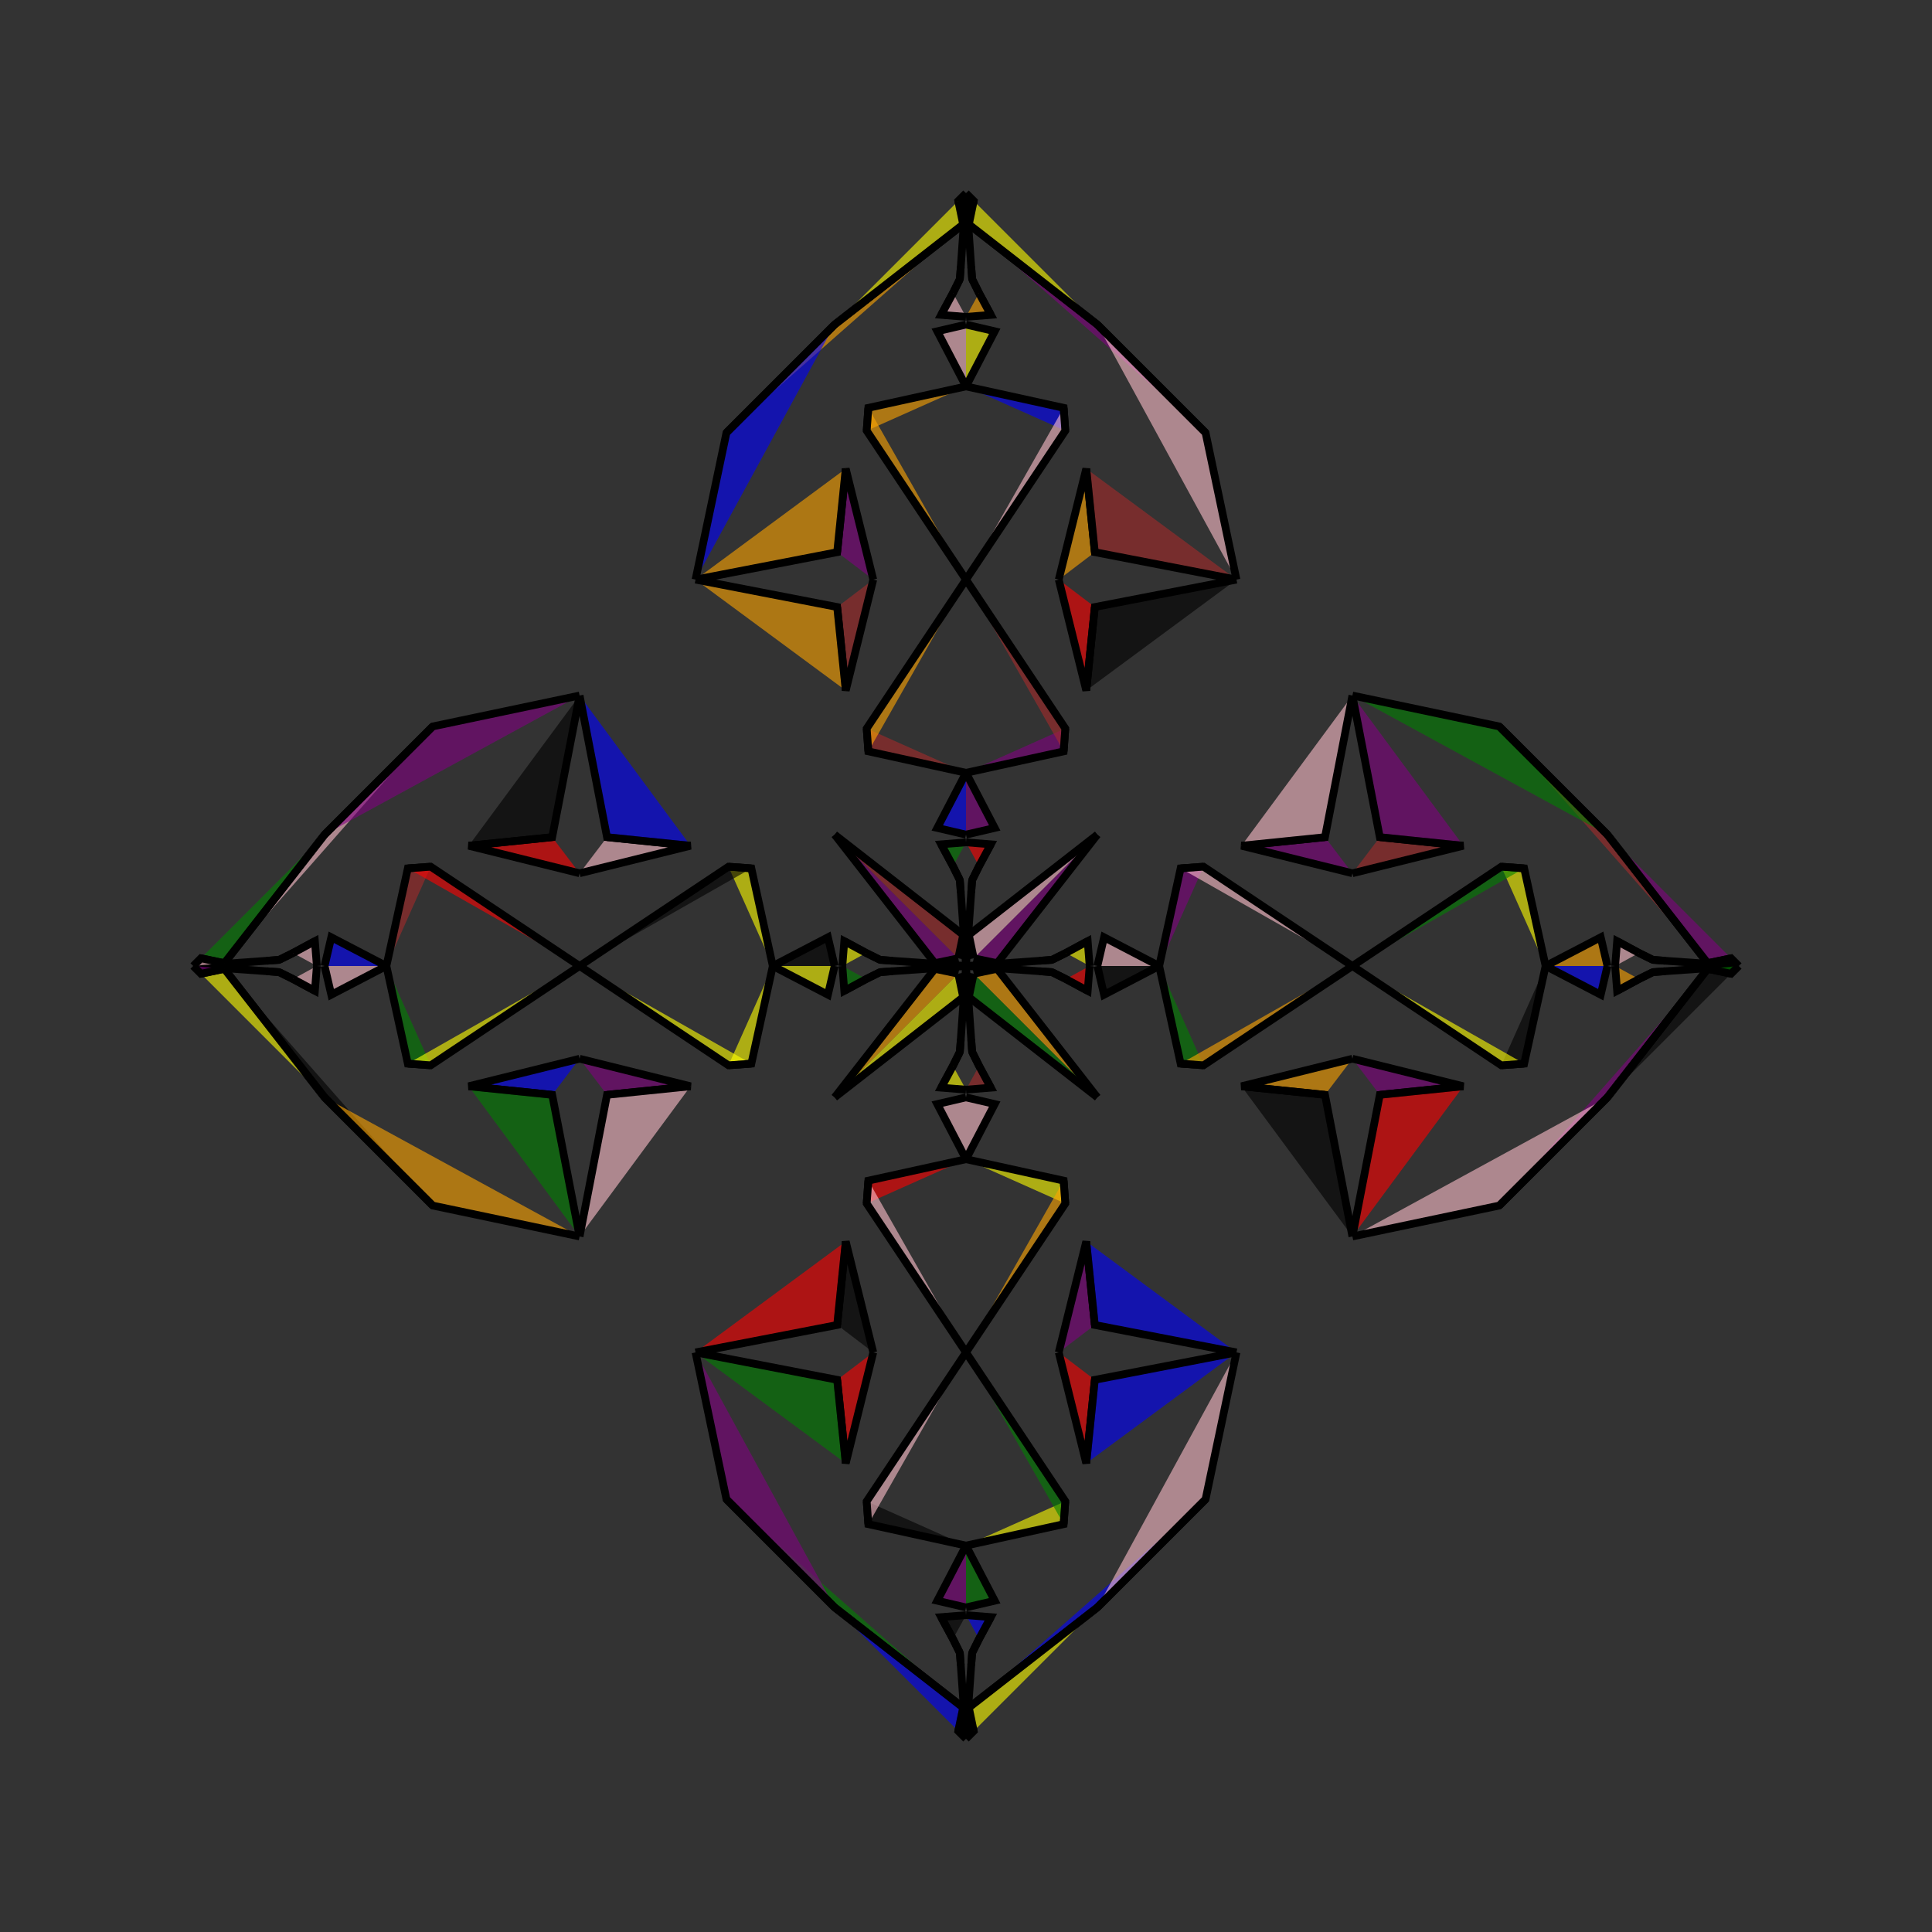 <?xml version="1.0" encoding="UTF-8"?>
<svg xmlns="http://www.w3.org/2000/svg" xmlns:xlink="http://www.w3.org/1999/xlink"
     width="250" height="250" viewBox="-125.0 -125.0 250 250">
<rect x="-125.0" y="-125.0" width="250" height="250" fill="#333333" stroke="none"/>
<defs>
</defs>
<path d="M0.0,-0.0 L9.499,-0.675 L11.121,-0.795" fill="pink" fill-opacity="0.6" stroke="black" stroke-width="1" />
<path d="M0.0,-0.0 L9.499,0.675 L11.121,0.795" fill="blue" fill-opacity="0.6" stroke="black" stroke-width="1" />
<path d="M9.499,-0.675 L11.121,-0.795 L12.92,-1.689" fill="blue" fill-opacity="0.6" stroke="black" stroke-width="1" />
<path d="M9.499,0.675 L11.121,0.795 L12.92,1.689" fill="blue" fill-opacity="0.6" stroke="black" stroke-width="1" />
<path d="M11.121,-0.795 L12.92,-1.689 L15.746,-3.214" fill="black" fill-opacity="0.6" stroke="black" stroke-width="1" />
<path d="M11.121,0.795 L12.92,1.689 L15.746,3.214" fill="yellow" fill-opacity="0.6" stroke="black" stroke-width="1" />
<path d="M12.92,-1.689 L15.746,-3.214 L16.0,-0.0" fill="yellow" fill-opacity="0.6" stroke="black" stroke-width="1" />
<path d="M12.92,1.689 L15.746,3.214 L16.0,-0.0" fill="red" fill-opacity="0.6" stroke="black" stroke-width="1" />
<path d="M31.0,69.0 L17.0,83.0 L0.368,95.966" fill="blue" fill-opacity="0.6" stroke="black" stroke-width="1" />
<path d="M31.0,-69.0 L17.0,-83.0 L0.368,-95.966" fill="purple" fill-opacity="0.6" stroke="black" stroke-width="1" />
<path d="M17.0,-0.0 L17.866,-3.716 L25.0,-0.0" fill="pink" fill-opacity="0.6" stroke="black" stroke-width="1" />
<path d="M17.0,-0.0 L17.866,3.716 L25.0,-0.0" fill="black" fill-opacity="0.6" stroke="black" stroke-width="1" />
<path d="M25.0,-0.0 L27.774,-12.635 L30.736,-12.851" fill="purple" fill-opacity="0.6" stroke="black" stroke-width="1" />
<path d="M25.0,-0.0 L27.774,12.635 L30.736,12.851" fill="green" fill-opacity="0.6" stroke="black" stroke-width="1" />
<path d="M27.774,-12.635 L30.736,-12.851 L50.0,-0.0" fill="pink" fill-opacity="0.6" stroke="black" stroke-width="1" />
<path d="M27.774,12.635 L30.736,12.851 L50.0,-0.0" fill="orange" fill-opacity="0.6" stroke="black" stroke-width="1" />
<path d="M50.0,-12.0 L35.647,-15.561 L46.451,-16.669" fill="purple" fill-opacity="0.6" stroke="black" stroke-width="1" />
<path d="M50.0,12.0 L35.647,15.561 L46.451,16.669" fill="orange" fill-opacity="0.6" stroke="black" stroke-width="1" />
<path d="M35.647,-15.561 L46.451,-16.669 L50.0,-35.0" fill="pink" fill-opacity="0.6" stroke="black" stroke-width="1" />
<path d="M35.647,15.561 L46.451,16.669 L50.0,35.0" fill="black" fill-opacity="0.6" stroke="black" stroke-width="1" />
<path d="M35.0,50.0 L31.0,69.0 L17.0,83.0" fill="pink" fill-opacity="0.6" stroke="black" stroke-width="1" />
<path d="M35.0,-50.0 L31.0,-69.0 L17.0,-83.0" fill="pink" fill-opacity="0.6" stroke="black" stroke-width="1" />
<path d="M17.0,-17.0 L4.034,-0.368 L1.0,-1.0" fill="purple" fill-opacity="0.6" stroke="black" stroke-width="1" />
<path d="M17.0,17.0 L4.034,0.368 L1.0,1.0" fill="orange" fill-opacity="0.6" stroke="black" stroke-width="1" />
<path d="M0.368,95.966 L1.0,99.0 L0.0,100.0" fill="pink" fill-opacity="0.6" stroke="black" stroke-width="1" />
<path d="M0.368,-95.966 L1.0,-99.0 L0.0,-100.0" fill="brown" fill-opacity="0.6" stroke="black" stroke-width="1" />
<path d="M0.0,-0.0 L-9.499,-0.675 L-11.121,-0.795" fill="green" fill-opacity="0.6" stroke="black" stroke-width="1" />
<path d="M0.0,-0.0 L-9.499,0.675 L-11.121,0.795" fill="purple" fill-opacity="0.6" stroke="black" stroke-width="1" />
<path d="M-9.499,-0.675 L-11.121,-0.795 L-12.92,-1.689" fill="green" fill-opacity="0.6" stroke="black" stroke-width="1" />
<path d="M-9.499,0.675 L-11.121,0.795 L-12.92,1.689" fill="purple" fill-opacity="0.6" stroke="black" stroke-width="1" />
<path d="M-11.121,-0.795 L-12.92,-1.689 L-15.746,-3.214" fill="green" fill-opacity="0.6" stroke="black" stroke-width="1" />
<path d="M-11.121,0.795 L-12.92,1.689 L-15.746,3.214" fill="red" fill-opacity="0.6" stroke="black" stroke-width="1" />
<path d="M-12.92,-1.689 L-15.746,-3.214 L-16.0,-0.0" fill="yellow" fill-opacity="0.6" stroke="black" stroke-width="1" />
<path d="M-12.92,1.689 L-15.746,3.214 L-16.0,-0.0" fill="green" fill-opacity="0.6" stroke="black" stroke-width="1" />
<path d="M-31.0,69.0 L-17.0,83.0 L-0.368,95.966" fill="green" fill-opacity="0.6" stroke="black" stroke-width="1" />
<path d="M-31.0,-69.0 L-17.0,-83.0 L-0.368,-95.966" fill="orange" fill-opacity="0.6" stroke="black" stroke-width="1" />
<path d="M-17.0,-0.0 L-17.866,-3.716 L-25.0,-0.0" fill="black" fill-opacity="0.6" stroke="black" stroke-width="1" />
<path d="M-17.0,-0.0 L-17.866,3.716 L-25.0,-0.0" fill="yellow" fill-opacity="0.6" stroke="black" stroke-width="1" />
<path d="M-25.0,-0.0 L-27.774,-12.635 L-30.736,-12.851" fill="yellow" fill-opacity="0.6" stroke="black" stroke-width="1" />
<path d="M-25.0,-0.0 L-27.774,12.635 L-30.736,12.851" fill="yellow" fill-opacity="0.6" stroke="black" stroke-width="1" />
<path d="M-27.774,-12.635 L-30.736,-12.851 L-50.0,-0.0" fill="black" fill-opacity="0.6" stroke="black" stroke-width="1" />
<path d="M-27.774,12.635 L-30.736,12.851 L-50.0,-0.0" fill="yellow" fill-opacity="0.6" stroke="black" stroke-width="1" />
<path d="M-50.0,-12.0 L-35.647,-15.561 L-46.451,-16.669" fill="pink" fill-opacity="0.6" stroke="black" stroke-width="1" />
<path d="M-50.0,12.0 L-35.647,15.561 L-46.451,16.669" fill="purple" fill-opacity="0.6" stroke="black" stroke-width="1" />
<path d="M-35.647,-15.561 L-46.451,-16.669 L-50.0,-35.0" fill="blue" fill-opacity="0.6" stroke="black" stroke-width="1" />
<path d="M-35.647,15.561 L-46.451,16.669 L-50.0,35.0" fill="pink" fill-opacity="0.6" stroke="black" stroke-width="1" />
<path d="M-35.0,50.0 L-31.0,69.0 L-17.0,83.0" fill="purple" fill-opacity="0.6" stroke="black" stroke-width="1" />
<path d="M-35.0,-50.0 L-31.0,-69.0 L-17.0,-83.0" fill="blue" fill-opacity="0.6" stroke="black" stroke-width="1" />
<path d="M-17.0,-17.0 L-4.034,-0.368 L-1.0,-1.0" fill="purple" fill-opacity="0.6" stroke="black" stroke-width="1" />
<path d="M-17.0,17.0 L-4.034,0.368 L-1.0,1.0" fill="orange" fill-opacity="0.6" stroke="black" stroke-width="1" />
<path d="M-0.368,95.966 L-1.0,99.0 L0.0,100.0" fill="yellow" fill-opacity="0.6" stroke="black" stroke-width="1" />
<path d="M-0.368,-95.966 L-1.0,-99.0 L0.0,-100.0" fill="green" fill-opacity="0.6" stroke="black" stroke-width="1" />
<path d="M100.0,-0.0 L90.501,0.675 L88.879,0.795" fill="black" fill-opacity="0.6" stroke="black" stroke-width="1" />
<path d="M100.0,-0.0 L90.501,-0.675 L88.879,-0.795" fill="black" fill-opacity="0.6" stroke="black" stroke-width="1" />
<path d="M90.501,0.675 L88.879,0.795 L87.08,1.689" fill="blue" fill-opacity="0.6" stroke="black" stroke-width="1" />
<path d="M90.501,-0.675 L88.879,-0.795 L87.08,-1.689" fill="red" fill-opacity="0.6" stroke="black" stroke-width="1" />
<path d="M88.879,0.795 L87.08,1.689 L84.254,3.214" fill="yellow" fill-opacity="0.6" stroke="black" stroke-width="1" />
<path d="M88.879,-0.795 L87.08,-1.689 L84.254,-3.214" fill="yellow" fill-opacity="0.6" stroke="black" stroke-width="1" />
<path d="M87.08,1.689 L84.254,3.214 L84.0,-0.0" fill="orange" fill-opacity="0.6" stroke="black" stroke-width="1" />
<path d="M87.08,-1.689 L84.254,-3.214 L84.0,-0.0" fill="pink" fill-opacity="0.6" stroke="black" stroke-width="1" />
<path d="M69.0,31.0 L83.0,17.0 L95.966,0.368" fill="purple" fill-opacity="0.6" stroke="black" stroke-width="1" />
<path d="M69.0,-31.0 L83.0,-17.0 L95.966,-0.368" fill="brown" fill-opacity="0.6" stroke="black" stroke-width="1" />
<path d="M83.0,-0.0 L82.134,3.716 L75.0,-0.0" fill="blue" fill-opacity="0.6" stroke="black" stroke-width="1" />
<path d="M83.0,-0.0 L82.134,-3.716 L75.0,-0.0" fill="orange" fill-opacity="0.6" stroke="black" stroke-width="1" />
<path d="M75.0,-0.0 L72.226,12.635 L69.264,12.851" fill="black" fill-opacity="0.6" stroke="black" stroke-width="1" />
<path d="M75.0,-0.0 L72.226,-12.635 L69.264,-12.851" fill="yellow" fill-opacity="0.6" stroke="black" stroke-width="1" />
<path d="M72.226,12.635 L69.264,12.851 L50.0,-0.0" fill="yellow" fill-opacity="0.6" stroke="black" stroke-width="1" />
<path d="M72.226,-12.635 L69.264,-12.851 L50.0,-0.0" fill="green" fill-opacity="0.6" stroke="black" stroke-width="1" />
<path d="M50.0,12.0 L64.353,15.561 L53.549,16.669" fill="purple" fill-opacity="0.6" stroke="black" stroke-width="1" />
<path d="M50.0,-12.0 L64.353,-15.561 L53.549,-16.669" fill="brown" fill-opacity="0.6" stroke="black" stroke-width="1" />
<path d="M64.353,15.561 L53.549,16.669 L50.0,35.0" fill="red" fill-opacity="0.6" stroke="black" stroke-width="1" />
<path d="M64.353,-15.561 L53.549,-16.669 L50.0,-35.0" fill="purple" fill-opacity="0.6" stroke="black" stroke-width="1" />
<path d="M50.0,35.0 L69.0,31.0 L83.0,17.0" fill="pink" fill-opacity="0.6" stroke="black" stroke-width="1" />
<path d="M50.0,-35.0 L69.0,-31.0 L83.0,-17.0" fill="green" fill-opacity="0.6" stroke="black" stroke-width="1" />
<path d="M83.0,17.0 L95.966,0.368 L99.0,1.0" fill="black" fill-opacity="0.6" stroke="black" stroke-width="1" />
<path d="M83.0,-17.0 L95.966,-0.368 L99.0,-1.0" fill="purple" fill-opacity="0.6" stroke="black" stroke-width="1" />
<path d="M95.966,0.368 L99.0,1.0 L100.0,-0.0" fill="green" fill-opacity="0.6" stroke="black" stroke-width="1" />
<path d="M95.966,-0.368 L99.0,-1.0 L100.0,-0.0" fill="black" fill-opacity="0.6" stroke="black" stroke-width="1" />
<path d="M0.0,-0.0 L0.675,-9.499 L0.795,-11.121" fill="red" fill-opacity="0.6" stroke="black" stroke-width="1" />
<path d="M0.0,-0.0 L0.675,9.499 L0.795,11.121" fill="brown" fill-opacity="0.6" stroke="black" stroke-width="1" />
<path d="M0.0,100.0 L0.675,90.501 L0.795,88.879" fill="brown" fill-opacity="0.6" stroke="black" stroke-width="1" />
<path d="M0.0,-100.0 L0.675,-90.501 L0.795,-88.879" fill="purple" fill-opacity="0.6" stroke="black" stroke-width="1" />
<path d="M0.675,-9.499 L0.795,-11.121 L1.689,-12.92" fill="green" fill-opacity="0.6" stroke="black" stroke-width="1" />
<path d="M0.675,9.499 L0.795,11.121 L1.689,12.92" fill="green" fill-opacity="0.6" stroke="black" stroke-width="1" />
<path d="M0.675,90.501 L0.795,88.879 L1.689,87.08" fill="yellow" fill-opacity="0.6" stroke="black" stroke-width="1" />
<path d="M0.675,-90.501 L0.795,-88.879 L1.689,-87.08" fill="brown" fill-opacity="0.6" stroke="black" stroke-width="1" />
<path d="M0.795,-11.121 L1.689,-12.92 L3.214,-15.746" fill="brown" fill-opacity="0.6" stroke="black" stroke-width="1" />
<path d="M0.795,11.121 L1.689,12.92 L3.214,15.746" fill="brown" fill-opacity="0.6" stroke="black" stroke-width="1" />
<path d="M0.795,88.879 L1.689,87.08 L3.214,84.254" fill="red" fill-opacity="0.6" stroke="black" stroke-width="1" />
<path d="M0.795,-88.879 L1.689,-87.08 L3.214,-84.254" fill="black" fill-opacity="0.6" stroke="black" stroke-width="1" />
<path d="M1.689,-12.92 L3.214,-15.746 L0.0,-16.0" fill="red" fill-opacity="0.6" stroke="black" stroke-width="1" />
<path d="M1.689,12.92 L3.214,15.746 L0.0,16.0" fill="brown" fill-opacity="0.6" stroke="black" stroke-width="1" />
<path d="M1.689,87.08 L3.214,84.254 L0.0,84.0" fill="blue" fill-opacity="0.6" stroke="black" stroke-width="1" />
<path d="M1.689,-87.08 L3.214,-84.254 L0.0,-84.0" fill="orange" fill-opacity="0.6" stroke="black" stroke-width="1" />
<path d="M0.0,-17.0 L3.716,-17.866 L0.0,-25.0" fill="purple" fill-opacity="0.6" stroke="black" stroke-width="1" />
<path d="M0.0,17.0 L3.716,17.866 L0.0,25.0" fill="pink" fill-opacity="0.6" stroke="black" stroke-width="1" />
<path d="M0.0,83.0 L3.716,82.134 L0.0,75.0" fill="green" fill-opacity="0.6" stroke="black" stroke-width="1" />
<path d="M0.0,-83.0 L3.716,-82.134 L0.0,-75.0" fill="yellow" fill-opacity="0.6" stroke="black" stroke-width="1" />
<path d="M0.0,-25.0 L12.635,-27.774 L12.851,-30.736" fill="purple" fill-opacity="0.6" stroke="black" stroke-width="1" />
<path d="M0.0,25.0 L12.635,27.774 L12.851,30.736" fill="yellow" fill-opacity="0.6" stroke="black" stroke-width="1" />
<path d="M0.0,75.0 L12.635,72.226 L12.851,69.264" fill="yellow" fill-opacity="0.6" stroke="black" stroke-width="1" />
<path d="M0.0,-75.0 L12.635,-72.226 L12.851,-69.264" fill="blue" fill-opacity="0.6" stroke="black" stroke-width="1" />
<path d="M12.635,-27.774 L12.851,-30.736 L0.0,-50.0" fill="brown" fill-opacity="0.6" stroke="black" stroke-width="1" />
<path d="M12.635,27.774 L12.851,30.736 L0.0,50.0" fill="orange" fill-opacity="0.6" stroke="black" stroke-width="1" />
<path d="M12.635,72.226 L12.851,69.264 L0.0,50.0" fill="green" fill-opacity="0.6" stroke="black" stroke-width="1" />
<path d="M12.635,-72.226 L12.851,-69.264 L0.0,-50.0" fill="pink" fill-opacity="0.6" stroke="black" stroke-width="1" />
<path d="M12.0,-50.0 L15.561,-35.647 L16.669,-46.451" fill="red" fill-opacity="0.6" stroke="black" stroke-width="1" />
<path d="M12.0,50.0 L15.561,35.647 L16.669,46.451" fill="purple" fill-opacity="0.6" stroke="black" stroke-width="1" />
<path d="M12.0,50.0 L15.561,64.353 L16.669,53.549" fill="red" fill-opacity="0.6" stroke="black" stroke-width="1" />
<path d="M12.0,-50.0 L15.561,-64.353 L16.669,-53.549" fill="orange" fill-opacity="0.6" stroke="black" stroke-width="1" />
<path d="M15.561,-35.647 L16.669,-46.451 L35.0,-50.0" fill="black" fill-opacity="0.6" stroke="black" stroke-width="1" />
<path d="M15.561,35.647 L16.669,46.451 L35.0,50.0" fill="blue" fill-opacity="0.6" stroke="black" stroke-width="1" />
<path d="M15.561,64.353 L16.669,53.549 L35.0,50.0" fill="blue" fill-opacity="0.6" stroke="black" stroke-width="1" />
<path d="M15.561,-64.353 L16.669,-53.549 L35.0,-50.0" fill="brown" fill-opacity="0.6" stroke="black" stroke-width="1" />
<path d="M17.0,-17.0 L0.368,-4.034 L1.0,-1.0" fill="pink" fill-opacity="0.6" stroke="black" stroke-width="1" />
<path d="M17.0,17.0 L0.368,4.034 L1.0,1.0" fill="green" fill-opacity="0.6" stroke="black" stroke-width="1" />
<path d="M17.0,83.0 L0.368,95.966 L1.0,99.0" fill="yellow" fill-opacity="0.6" stroke="black" stroke-width="1" />
<path d="M17.0,-83.0 L0.368,-95.966 L1.0,-99.0" fill="yellow" fill-opacity="0.6" stroke="black" stroke-width="1" />
<path d="M0.0,100.0 L-0.675,90.501 L-0.795,88.879" fill="orange" fill-opacity="0.6" stroke="black" stroke-width="1" />
<path d="M0.0,-0.0 L-0.675,-9.499 L-0.795,-11.121" fill="green" fill-opacity="0.6" stroke="black" stroke-width="1" />
<path d="M0.0,-0.0 L-0.675,9.499 L-0.795,11.121" fill="blue" fill-opacity="0.6" stroke="black" stroke-width="1" />
<path d="M0.0,-100.0 L-0.675,-90.501 L-0.795,-88.879" fill="orange" fill-opacity="0.6" stroke="black" stroke-width="1" />
<path d="M-0.675,90.501 L-0.795,88.879 L-1.689,87.08" fill="purple" fill-opacity="0.6" stroke="black" stroke-width="1" />
<path d="M-0.675,-9.499 L-0.795,-11.121 L-1.689,-12.92" fill="red" fill-opacity="0.6" stroke="black" stroke-width="1" />
<path d="M-0.675,9.499 L-0.795,11.121 L-1.689,12.92" fill="brown" fill-opacity="0.6" stroke="black" stroke-width="1" />
<path d="M-0.675,-90.501 L-0.795,-88.879 L-1.689,-87.08" fill="purple" fill-opacity="0.6" stroke="black" stroke-width="1" />
<path d="M-0.795,88.879 L-1.689,87.08 L-3.214,84.254" fill="orange" fill-opacity="0.6" stroke="black" stroke-width="1" />
<path d="M-0.795,-11.121 L-1.689,-12.92 L-3.214,-15.746" fill="red" fill-opacity="0.6" stroke="black" stroke-width="1" />
<path d="M-0.795,11.121 L-1.689,12.92 L-3.214,15.746" fill="blue" fill-opacity="0.6" stroke="black" stroke-width="1" />
<path d="M-0.795,-88.879 L-1.689,-87.08 L-3.214,-84.254" fill="pink" fill-opacity="0.6" stroke="black" stroke-width="1" />
<path d="M-1.689,87.08 L-3.214,84.254 L0.0,84.0" fill="black" fill-opacity="0.6" stroke="black" stroke-width="1" />
<path d="M-1.689,-12.92 L-3.214,-15.746 L0.0,-16.0" fill="green" fill-opacity="0.6" stroke="black" stroke-width="1" />
<path d="M-1.689,12.92 L-3.214,15.746 L0.0,16.0" fill="yellow" fill-opacity="0.6" stroke="black" stroke-width="1" />
<path d="M-1.689,-87.08 L-3.214,-84.254 L0.0,-84.0" fill="pink" fill-opacity="0.6" stroke="black" stroke-width="1" />
<path d="M0.0,83.0 L-3.716,82.134 L0.0,75.0" fill="purple" fill-opacity="0.6" stroke="black" stroke-width="1" />
<path d="M0.0,-17.0 L-3.716,-17.866 L0.0,-25.0" fill="blue" fill-opacity="0.6" stroke="black" stroke-width="1" />
<path d="M0.0,17.0 L-3.716,17.866 L0.0,25.0" fill="pink" fill-opacity="0.6" stroke="black" stroke-width="1" />
<path d="M0.0,-83.0 L-3.716,-82.134 L0.0,-75.0" fill="pink" fill-opacity="0.6" stroke="black" stroke-width="1" />
<path d="M0.0,75.0 L-12.635,72.226 L-12.851,69.264" fill="black" fill-opacity="0.6" stroke="black" stroke-width="1" />
<path d="M0.0,-25.0 L-12.635,-27.774 L-12.851,-30.736" fill="brown" fill-opacity="0.6" stroke="black" stroke-width="1" />
<path d="M0.0,25.0 L-12.635,27.774 L-12.851,30.736" fill="red" fill-opacity="0.6" stroke="black" stroke-width="1" />
<path d="M0.0,-75.0 L-12.635,-72.226 L-12.851,-69.264" fill="orange" fill-opacity="0.6" stroke="black" stroke-width="1" />
<path d="M-12.635,72.226 L-12.851,69.264 L0.0,50.0" fill="pink" fill-opacity="0.6" stroke="black" stroke-width="1" />
<path d="M-12.635,-27.774 L-12.851,-30.736 L0.0,-50.0" fill="orange" fill-opacity="0.6" stroke="black" stroke-width="1" />
<path d="M-12.635,27.774 L-12.851,30.736 L0.0,50.0" fill="pink" fill-opacity="0.6" stroke="black" stroke-width="1" />
<path d="M-12.635,-72.226 L-12.851,-69.264 L0.0,-50.0" fill="orange" fill-opacity="0.6" stroke="black" stroke-width="1" />
<path d="M-12.0,50.0 L-15.561,64.353 L-16.669,53.549" fill="red" fill-opacity="0.6" stroke="black" stroke-width="1" />
<path d="M-12.0,-50.0 L-15.561,-35.647 L-16.669,-46.451" fill="brown" fill-opacity="0.6" stroke="black" stroke-width="1" />
<path d="M-12.0,50.0 L-15.561,35.647 L-16.669,46.451" fill="black" fill-opacity="0.6" stroke="black" stroke-width="1" />
<path d="M-12.0,-50.0 L-15.561,-64.353 L-16.669,-53.549" fill="purple" fill-opacity="0.6" stroke="black" stroke-width="1" />
<path d="M-15.561,64.353 L-16.669,53.549 L-35.0,50.0" fill="green" fill-opacity="0.6" stroke="black" stroke-width="1" />
<path d="M-15.561,-35.647 L-16.669,-46.451 L-35.0,-50.0" fill="orange" fill-opacity="0.6" stroke="black" stroke-width="1" />
<path d="M-15.561,35.647 L-16.669,46.451 L-35.0,50.0" fill="red" fill-opacity="0.6" stroke="black" stroke-width="1" />
<path d="M-15.561,-64.353 L-16.669,-53.549 L-35.0,-50.0" fill="orange" fill-opacity="0.6" stroke="black" stroke-width="1" />
<path d="M-17.0,83.0 L-0.368,95.966 L-1.0,99.0" fill="blue" fill-opacity="0.6" stroke="black" stroke-width="1" />
<path d="M-17.0,-17.0 L-0.368,-4.034 L-1.0,-1.0" fill="brown" fill-opacity="0.6" stroke="black" stroke-width="1" />
<path d="M-17.0,17.0 L-0.368,4.034 L-1.0,1.0" fill="yellow" fill-opacity="0.6" stroke="black" stroke-width="1" />
<path d="M-17.0,-83.0 L-0.368,-95.966 L-1.0,-99.0" fill="yellow" fill-opacity="0.6" stroke="black" stroke-width="1" />
<path d="M-100.0,-0.0 L-90.501,-0.675 L-88.879,-0.795" fill="pink" fill-opacity="0.6" stroke="black" stroke-width="1" />
<path d="M-100.0,-0.0 L-90.501,0.675 L-88.879,0.795" fill="green" fill-opacity="0.6" stroke="black" stroke-width="1" />
<path d="M-90.501,-0.675 L-88.879,-0.795 L-87.08,-1.689" fill="blue" fill-opacity="0.6" stroke="black" stroke-width="1" />
<path d="M-90.501,0.675 L-88.879,0.795 L-87.08,1.689" fill="red" fill-opacity="0.6" stroke="black" stroke-width="1" />
<path d="M-88.879,-0.795 L-87.08,-1.689 L-84.254,-3.214" fill="blue" fill-opacity="0.6" stroke="black" stroke-width="1" />
<path d="M-88.879,0.795 L-87.08,1.689 L-84.254,3.214" fill="blue" fill-opacity="0.6" stroke="black" stroke-width="1" />
<path d="M-87.08,-1.689 L-84.254,-3.214 L-84.0,-0.0" fill="pink" fill-opacity="0.6" stroke="black" stroke-width="1" />
<path d="M-87.08,1.689 L-84.254,3.214 L-84.0,-0.0" fill="pink" fill-opacity="0.6" stroke="black" stroke-width="1" />
<path d="M-69.0,-31.0 L-83.0,-17.0 L-95.966,-0.368" fill="pink" fill-opacity="0.6" stroke="black" stroke-width="1" />
<path d="M-69.0,31.0 L-83.0,17.0 L-95.966,0.368" fill="black" fill-opacity="0.6" stroke="black" stroke-width="1" />
<path d="M-83.0,-0.0 L-82.134,-3.716 L-75.0,-0.0" fill="blue" fill-opacity="0.6" stroke="black" stroke-width="1" />
<path d="M-83.0,-0.0 L-82.134,3.716 L-75.0,-0.0" fill="pink" fill-opacity="0.6" stroke="black" stroke-width="1" />
<path d="M-75.0,-0.0 L-72.226,-12.635 L-69.264,-12.851" fill="brown" fill-opacity="0.6" stroke="black" stroke-width="1" />
<path d="M-75.0,-0.0 L-72.226,12.635 L-69.264,12.851" fill="green" fill-opacity="0.6" stroke="black" stroke-width="1" />
<path d="M-72.226,-12.635 L-69.264,-12.851 L-50.0,-0.0" fill="red" fill-opacity="0.6" stroke="black" stroke-width="1" />
<path d="M-72.226,12.635 L-69.264,12.851 L-50.0,-0.0" fill="yellow" fill-opacity="0.6" stroke="black" stroke-width="1" />
<path d="M-50.0,-12.0 L-64.353,-15.561 L-53.549,-16.669" fill="red" fill-opacity="0.6" stroke="black" stroke-width="1" />
<path d="M-50.0,12.0 L-64.353,15.561 L-53.549,16.669" fill="blue" fill-opacity="0.6" stroke="black" stroke-width="1" />
<path d="M-64.353,-15.561 L-53.549,-16.669 L-50.0,-35.0" fill="black" fill-opacity="0.6" stroke="black" stroke-width="1" />
<path d="M-64.353,15.561 L-53.549,16.669 L-50.0,35.0" fill="green" fill-opacity="0.6" stroke="black" stroke-width="1" />
<path d="M-50.0,-35.0 L-69.0,-31.0 L-83.0,-17.0" fill="purple" fill-opacity="0.6" stroke="black" stroke-width="1" />
<path d="M-50.0,35.0 L-69.0,31.0 L-83.0,17.0" fill="orange" fill-opacity="0.6" stroke="black" stroke-width="1" />
<path d="M-83.0,-17.0 L-95.966,-0.368 L-99.0,-1.0" fill="green" fill-opacity="0.6" stroke="black" stroke-width="1" />
<path d="M-83.0,17.0 L-95.966,0.368 L-99.0,1.0" fill="yellow" fill-opacity="0.6" stroke="black" stroke-width="1" />
<path d="M-95.966,-0.368 L-99.0,-1.0 L-100.0,-0.0" fill="pink" fill-opacity="0.6" stroke="black" stroke-width="1" />
<path d="M-95.966,0.368 L-99.0,1.0 L-100.0,-0.0" fill="purple" fill-opacity="0.6" stroke="black" stroke-width="1" />
</svg>